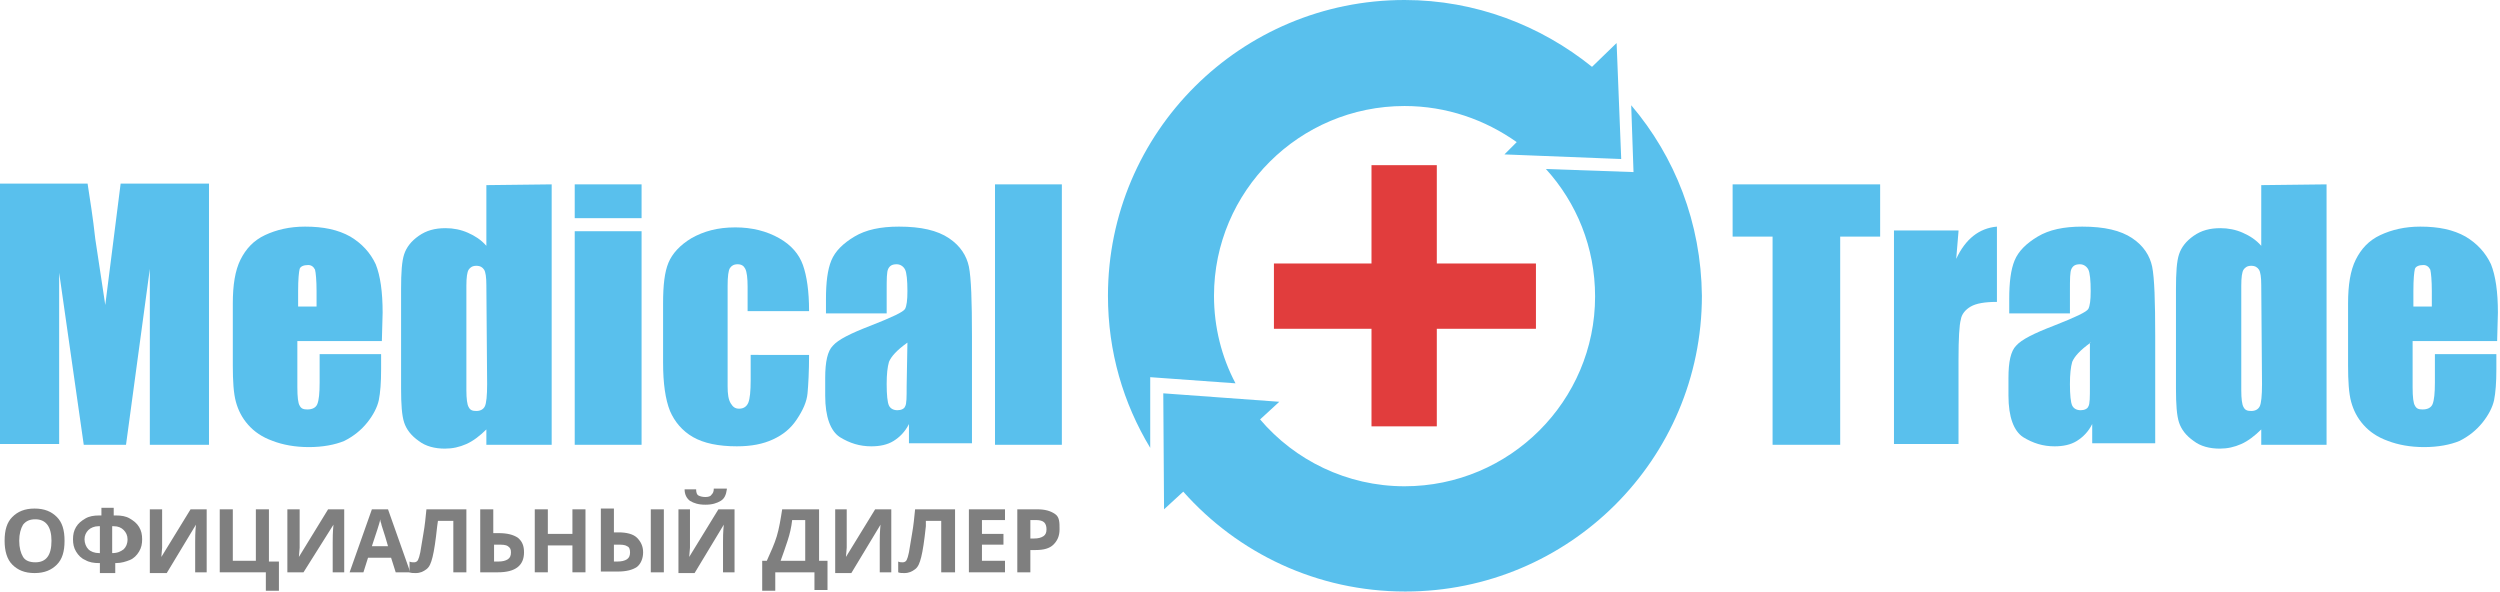 <svg width="224" height="53" viewBox="0 0 224 53" fill="none" xmlns="http://www.w3.org/2000/svg">
<path d="M128.738 14.799H122.886V38.201H128.738V14.799Z" fill="#E13D3D"/>
<path d="M137.62 23.609H114.144V29.459H137.62V23.609Z" fill="#E13D3D"/>
<path fill-rule="evenodd" clip-rule="evenodd" d="M110.701 34.346C109.462 32.006 108.774 29.322 108.774 26.5C108.774 17.139 116.416 9.499 125.847 9.499C129.634 9.499 133.076 10.738 135.898 12.733L134.797 13.835L145.261 14.248L144.848 3.855L142.645 5.988C138.032 2.271 132.181 0 125.847 0C111.183 0 99.273 11.839 99.273 26.5C99.273 31.524 100.65 36.136 103.06 40.128V33.795L110.701 34.346Z" fill="#59C0ED"/>
<path fill-rule="evenodd" clip-rule="evenodd" d="M146.156 9.43L146.363 15.418L138.514 15.143C141.268 18.172 142.92 22.164 142.92 26.569C142.92 35.929 135.279 43.57 125.847 43.57C120.683 43.57 116.002 41.23 112.904 37.581L114.625 35.999L104.23 35.242L104.299 45.635L106.02 44.052C110.908 49.558 117.999 53 125.916 53C140.58 53 152.49 41.161 152.49 26.5C152.421 19.961 150.08 14.041 146.156 9.43Z" fill="#59C0ED"/>
<path fill-rule="evenodd" clip-rule="evenodd" d="M18.726 16.519V39.853H13.425V24.091L11.291 39.853H7.504L5.301 24.435V39.784H0V16.451H7.848C8.055 17.828 8.33 19.479 8.537 21.407L9.432 27.326L10.809 16.451H18.726V16.519Z" fill="#59C0ED"/>
<path fill-rule="evenodd" clip-rule="evenodd" d="M34.215 30.561H26.643V34.691C26.643 35.585 26.711 36.136 26.849 36.343C26.987 36.618 27.194 36.687 27.538 36.687C27.951 36.687 28.295 36.549 28.433 36.205C28.571 35.861 28.639 35.241 28.639 34.278V31.731H34.147V33.108C34.147 34.278 34.078 35.173 33.94 35.861C33.803 36.48 33.458 37.169 32.908 37.857C32.357 38.545 31.668 39.096 30.842 39.509C30.016 39.853 28.915 40.06 27.675 40.06C26.436 40.06 25.334 39.853 24.44 39.509C23.476 39.164 22.788 38.683 22.237 38.063C21.686 37.444 21.341 36.756 21.135 35.998C20.928 35.241 20.86 34.14 20.86 32.764V27.188C20.86 25.537 21.067 24.229 21.548 23.265C22.03 22.301 22.719 21.544 23.751 21.062C24.784 20.581 25.955 20.305 27.331 20.305C28.984 20.305 30.292 20.581 31.393 21.201C32.425 21.82 33.183 22.645 33.665 23.678C34.078 24.711 34.284 26.156 34.284 28.015L34.215 30.561ZM28.364 27.463V26.087C28.364 25.123 28.295 24.435 28.226 24.16C28.089 23.885 27.882 23.746 27.607 23.746C27.194 23.746 26.918 23.884 26.85 24.091C26.781 24.366 26.712 24.986 26.712 26.087V27.463H28.364Z" fill="#59C0ED"/>
<path fill-rule="evenodd" clip-rule="evenodd" d="M49.43 16.519V39.853H43.578V38.476C43.028 39.027 42.408 39.509 41.789 39.784C41.169 40.059 40.55 40.197 39.861 40.197C38.966 40.197 38.14 39.99 37.52 39.509C36.832 39.027 36.419 38.476 36.212 37.857C36.006 37.237 35.937 36.205 35.937 34.828V25.88C35.937 24.435 36.006 23.402 36.212 22.783C36.419 22.163 36.832 21.613 37.52 21.131C38.209 20.649 38.966 20.443 39.93 20.443C40.618 20.443 41.307 20.58 41.926 20.856C42.546 21.131 43.097 21.475 43.578 22.026V16.588L49.43 16.519ZM43.578 25.537C43.578 24.848 43.51 24.366 43.372 24.16C43.234 23.953 43.028 23.815 42.683 23.815C42.339 23.815 42.133 23.953 41.995 24.16C41.858 24.366 41.788 24.848 41.788 25.605V34.966C41.788 35.723 41.858 36.273 41.995 36.48C42.133 36.755 42.339 36.824 42.683 36.824C43.028 36.824 43.303 36.687 43.441 36.411C43.578 36.136 43.647 35.448 43.647 34.415L43.578 25.537Z" fill="#59C0ED"/>
<path fill-rule="evenodd" clip-rule="evenodd" d="M57.485 16.519V19.548H51.495V16.519H57.485ZM57.485 20.718V39.853H51.495V20.718H57.485Z" fill="#59C0ED"/>
<path fill-rule="evenodd" clip-rule="evenodd" d="M72.493 27.876H66.985V25.674C66.985 24.917 66.916 24.366 66.779 24.09C66.641 23.815 66.434 23.678 66.09 23.678C65.746 23.678 65.539 23.815 65.402 24.022C65.264 24.228 65.195 24.779 65.195 25.605V34.621C65.195 35.31 65.264 35.791 65.47 36.136C65.677 36.48 65.884 36.618 66.228 36.618C66.641 36.618 66.916 36.411 67.054 36.067C67.191 35.723 67.26 35.034 67.26 34.071V31.799L72.493 31.8C72.493 33.314 72.424 34.484 72.355 35.241C72.286 35.998 71.942 36.756 71.391 37.581C70.84 38.408 70.152 38.958 69.257 39.371C68.362 39.784 67.329 39.99 66.021 39.99C64.369 39.99 63.061 39.715 62.097 39.164C61.134 38.614 60.445 37.788 60.032 36.824C59.619 35.792 59.412 34.346 59.412 32.488V27.188C59.412 25.536 59.55 24.366 59.894 23.54C60.239 22.714 60.927 21.957 61.96 21.338C63.061 20.718 64.3 20.374 65.884 20.374C67.398 20.374 68.707 20.718 69.808 21.338C70.909 21.957 71.598 22.783 71.942 23.746C72.286 24.71 72.493 26.087 72.493 27.876Z" fill="#59C0ED"/>
<path fill-rule="evenodd" clip-rule="evenodd" d="M79.446 28.083H74.007V26.775C74.007 25.33 74.145 24.16 74.489 23.334C74.833 22.508 75.522 21.819 76.555 21.2C77.588 20.581 78.895 20.305 80.548 20.305C82.544 20.305 83.99 20.649 85.022 21.338C86.055 22.026 86.606 22.921 86.812 23.885C87.019 24.917 87.088 26.982 87.088 30.148V39.715H81.442V37.994C81.098 38.683 80.616 39.164 80.066 39.509C79.514 39.853 78.826 39.991 78.069 39.991C77.036 39.991 76.141 39.715 75.246 39.164C74.42 38.614 73.938 37.375 73.938 35.448V33.865C73.938 32.419 74.145 31.456 74.627 30.974C75.109 30.423 76.21 29.873 78 29.184C79.928 28.427 80.961 27.945 81.098 27.67C81.236 27.394 81.305 26.913 81.305 26.087C81.305 25.123 81.236 24.435 81.098 24.16C80.961 23.885 80.685 23.678 80.341 23.678C79.928 23.678 79.721 23.816 79.584 24.091C79.446 24.366 79.446 24.986 79.446 26.087L79.446 28.083ZM81.305 30.698C80.341 31.387 79.859 31.937 79.653 32.419C79.515 32.901 79.446 33.521 79.446 34.416C79.446 35.379 79.515 36.067 79.653 36.343C79.79 36.618 80.066 36.756 80.41 36.756C80.754 36.756 81.029 36.618 81.098 36.412C81.236 36.205 81.236 35.585 81.236 34.622L81.305 30.698Z" fill="#59C0ED"/>
<path fill-rule="evenodd" clip-rule="evenodd" d="M95.142 16.519V39.853H89.153V16.519H95.142Z" fill="#59C0ED"/>
<path fill-rule="evenodd" clip-rule="evenodd" d="M168.461 16.519V21.2H164.881V39.853H158.823V21.2H155.243V16.519H168.461Z" fill="#59C0ED"/>
<path fill-rule="evenodd" clip-rule="evenodd" d="M175.483 20.718L175.277 23.196C176.103 21.407 177.342 20.443 178.925 20.305V27.05C177.824 27.05 177.067 27.188 176.585 27.463C176.103 27.739 175.759 28.152 175.69 28.634C175.552 29.116 175.483 30.355 175.483 32.213V39.784H169.7V20.649H175.483V20.718Z" fill="#59C0ED"/>
<path fill-rule="evenodd" clip-rule="evenodd" d="M185.466 28.083H180.027V26.775C180.027 25.33 180.165 24.16 180.509 23.334C180.853 22.508 181.542 21.819 182.574 21.2C183.607 20.581 184.915 20.305 186.567 20.305C188.564 20.305 190.01 20.649 191.042 21.338C192.075 22.026 192.626 22.921 192.832 23.885C193.039 24.917 193.107 26.982 193.107 30.148V39.715H187.462V37.994C187.118 38.683 186.636 39.164 186.085 39.509C185.535 39.853 184.846 39.991 184.089 39.991C183.056 39.991 182.161 39.715 181.266 39.164C180.44 38.614 179.958 37.375 179.958 35.448V33.865C179.958 32.419 180.165 31.456 180.646 30.974C181.129 30.423 182.23 29.873 184.02 29.184C185.948 28.427 186.98 27.945 187.118 27.67C187.256 27.394 187.325 26.913 187.325 26.087C187.325 25.123 187.256 24.435 187.118 24.16C186.98 23.885 186.705 23.678 186.361 23.678C185.948 23.678 185.742 23.816 185.604 24.091C185.466 24.366 185.466 24.986 185.466 26.087V28.083ZM187.325 30.698C186.361 31.387 185.879 31.937 185.672 32.419C185.535 32.901 185.466 33.521 185.466 34.416C185.466 35.379 185.535 36.067 185.672 36.343C185.81 36.618 186.086 36.756 186.43 36.756C186.774 36.756 187.049 36.618 187.118 36.412C187.256 36.205 187.256 35.585 187.256 34.622V30.698H187.325Z" fill="#59C0ED"/>
<path fill-rule="evenodd" clip-rule="evenodd" d="M208.46 16.519V39.853H202.608V38.476C202.057 39.027 201.437 39.509 200.818 39.784C200.199 40.059 199.579 40.197 198.891 40.197C197.995 40.197 197.169 39.99 196.55 39.509C195.861 39.027 195.448 38.476 195.242 37.857C195.035 37.237 194.967 36.205 194.967 34.828V25.88C194.967 24.435 195.035 23.402 195.242 22.783C195.448 22.163 195.861 21.613 196.55 21.131C197.238 20.649 197.995 20.443 198.959 20.443C199.648 20.443 200.336 20.58 200.956 20.856C201.575 21.131 202.126 21.475 202.608 22.026V16.588L208.46 16.519ZM202.608 25.537C202.608 24.848 202.539 24.366 202.401 24.16C202.264 23.953 202.057 23.815 201.713 23.815C201.369 23.815 201.162 23.953 201.024 24.16C200.887 24.366 200.818 24.848 200.818 25.605V34.966C200.818 35.723 200.887 36.273 201.024 36.48C201.162 36.755 201.369 36.824 201.713 36.824C202.057 36.824 202.332 36.687 202.47 36.411C202.608 36.136 202.677 35.448 202.677 34.415L202.608 25.537Z" fill="#59C0ED"/>
<path fill-rule="evenodd" clip-rule="evenodd" d="M223.743 30.561H216.17V34.691C216.17 35.585 216.239 36.136 216.377 36.343C216.514 36.618 216.721 36.687 217.066 36.687C217.478 36.687 217.822 36.549 217.961 36.205C218.098 35.861 218.167 35.241 218.167 34.278V31.731H223.674V33.108C223.674 34.278 223.605 35.173 223.468 35.861C223.33 36.48 222.986 37.169 222.435 37.857C221.884 38.545 221.196 39.096 220.37 39.509C219.543 39.853 218.442 40.06 217.203 40.06C215.964 40.06 214.862 39.853 213.967 39.509C213.003 39.164 212.315 38.683 211.764 38.063C211.213 37.444 210.869 36.756 210.662 35.998C210.456 35.241 210.387 34.14 210.387 32.764V27.188C210.387 25.537 210.594 24.229 211.076 23.265C211.558 22.301 212.246 21.544 213.279 21.062C214.312 20.581 215.482 20.305 216.859 20.305C218.511 20.305 219.819 20.581 220.92 21.201C221.953 21.82 222.71 22.645 223.192 23.678C223.605 24.711 223.812 26.156 223.812 28.015L223.743 30.561ZM217.891 27.463V26.087C217.891 25.123 217.822 24.435 217.754 24.16C217.616 23.885 217.409 23.746 217.134 23.746C216.721 23.746 216.446 23.884 216.377 24.091C216.308 24.366 216.239 24.986 216.239 26.087V27.463H217.891Z" fill="#59C0ED"/>
<path fill-rule="evenodd" clip-rule="evenodd" d="M5.783 48.456C5.783 49.42 5.576 50.108 5.095 50.59C4.613 51.072 3.993 51.347 3.098 51.347C2.203 51.347 1.583 51.072 1.102 50.59C0.62 50.108 0.413 49.351 0.413 48.456C0.413 47.493 0.62 46.804 1.102 46.323C1.583 45.841 2.203 45.566 3.098 45.566C3.993 45.566 4.613 45.841 5.095 46.323C5.576 46.804 5.783 47.493 5.783 48.456ZM1.722 48.456C1.722 49.076 1.859 49.558 2.066 49.902C2.272 50.246 2.685 50.383 3.167 50.383C4.131 50.383 4.613 49.764 4.613 48.456C4.613 47.217 4.131 46.529 3.167 46.529C2.685 46.529 2.341 46.667 2.066 47.011C1.859 47.355 1.722 47.837 1.722 48.456Z" fill="#7F7F7F"/>
<path fill-rule="evenodd" clip-rule="evenodd" d="M8.95 51.347V50.452L8.881 50.453C8.399 50.453 7.986 50.384 7.642 50.178C7.298 50.04 7.022 49.764 6.816 49.421C6.609 49.076 6.541 48.732 6.541 48.319C6.541 47.906 6.61 47.562 6.816 47.218C7.022 46.874 7.298 46.667 7.642 46.461C7.986 46.255 8.399 46.186 8.881 46.186L9.087 46.185V45.497L10.189 45.497V46.185L10.395 46.185C10.877 46.185 11.291 46.254 11.635 46.461C11.979 46.667 12.255 46.873 12.461 47.217C12.668 47.561 12.736 47.906 12.736 48.319C12.736 48.732 12.668 49.076 12.461 49.42C12.255 49.764 11.979 50.039 11.635 50.177C11.291 50.314 10.878 50.452 10.395 50.452L10.327 50.453V51.348L8.95 51.347ZM8.95 47.149H8.812C8.468 47.149 8.124 47.287 7.917 47.493C7.711 47.7 7.573 47.975 7.573 48.319C7.573 48.663 7.711 49.007 7.917 49.214C8.124 49.421 8.468 49.558 8.881 49.558H8.95V47.149ZM10.051 49.558C10.533 49.558 10.808 49.42 11.084 49.214C11.291 49.007 11.428 48.732 11.428 48.319C11.428 47.975 11.291 47.7 11.084 47.493C10.877 47.286 10.602 47.148 10.189 47.148L10.051 47.149V49.558Z" fill="#7F7F7F"/>
<path fill-rule="evenodd" clip-rule="evenodd" d="M13.425 45.635H14.526V48.319V49.076L14.457 49.902H14.458L17.074 45.635H18.519V51.279H17.487V48.594C17.487 48.25 17.487 47.7 17.556 47.011L14.939 51.348L13.425 51.347V45.635Z" fill="#7F7F7F"/>
<path fill-rule="evenodd" clip-rule="evenodd" d="M24.164 50.315H24.991V52.931H23.82V51.279H19.689V45.635H20.86V50.246H22.925V45.635H24.096V50.315H24.164Z" fill="#7F7F7F"/>
<path fill-rule="evenodd" clip-rule="evenodd" d="M25.748 45.635H26.849V48.319V49.076L26.781 49.902L29.397 45.635H30.842V51.279H29.81V48.594C29.81 48.25 29.81 47.7 29.879 47.011H29.878L27.194 51.279H25.748V45.635Z" fill="#7F7F7F"/>
<path fill-rule="evenodd" clip-rule="evenodd" d="M35.455 51.279L35.041 49.971H32.976L32.563 51.279H31.325L33.321 45.635H34.766L36.763 51.279H35.455ZM34.766 48.939C34.422 47.7 34.147 47.011 34.147 46.873C34.078 46.736 34.078 46.598 34.078 46.529C34.009 46.873 33.733 47.7 33.321 48.938L34.766 48.939Z" fill="#7F7F7F"/>
<path fill-rule="evenodd" clip-rule="evenodd" d="M41.788 51.279H40.618V46.667H39.241L39.172 47.149C39.035 48.457 38.897 49.351 38.759 49.902C38.622 50.453 38.484 50.797 38.208 51.003C37.933 51.209 37.658 51.347 37.245 51.347C37.038 51.347 36.831 51.347 36.694 51.279V50.315C36.831 50.384 36.969 50.384 37.107 50.384C37.245 50.384 37.382 50.315 37.451 50.177C37.52 50.039 37.589 49.833 37.658 49.489C37.727 49.145 37.795 48.594 37.933 47.837C38.071 47.08 38.14 46.323 38.208 45.634L41.788 45.635V51.279Z" fill="#7F7F7F"/>
<path fill-rule="evenodd" clip-rule="evenodd" d="M46.952 49.489C46.952 50.659 46.195 51.279 44.611 51.279H43.028V45.635H44.198V47.768H44.68C45.437 47.768 45.988 47.906 46.401 48.181C46.814 48.525 46.952 48.939 46.952 49.489ZM44.198 50.315H44.611C45.024 50.315 45.3 50.246 45.506 50.109C45.713 49.971 45.782 49.764 45.782 49.489C45.782 49.214 45.712 49.076 45.506 48.939C45.3 48.801 45.024 48.801 44.542 48.801H44.267V50.315H44.198Z" fill="#7F7F7F"/>
<path fill-rule="evenodd" clip-rule="evenodd" d="M52.528 51.279H51.289V48.87L49.086 48.87V51.279H47.915V45.635H49.086V47.837H51.289V45.635H52.459V51.279H52.528Z" fill="#7F7F7F"/>
<path fill-rule="evenodd" clip-rule="evenodd" d="M57.623 49.489C57.623 50.039 57.416 50.522 57.072 50.797C56.659 51.072 56.108 51.21 55.351 51.21H53.836V45.566H55.007V47.7H55.419C56.108 47.7 56.727 47.837 57.072 48.181C57.416 48.525 57.623 48.939 57.623 49.489ZM54.938 50.315H55.282C55.695 50.315 55.97 50.246 56.177 50.109C56.384 49.971 56.452 49.764 56.452 49.489C56.452 49.214 56.383 49.007 56.177 48.939C55.97 48.801 55.695 48.801 55.282 48.801H55.007V50.315H54.938ZM59.481 51.279H58.311V45.635H59.481V51.279Z" fill="#7F7F7F"/>
<path fill-rule="evenodd" clip-rule="evenodd" d="M60.721 45.635H61.822V48.319V49.076L61.753 49.902H61.753L64.369 45.635H65.815V51.279H64.782V48.594C64.782 48.25 64.782 47.7 64.851 47.011L62.235 51.347L60.789 51.347V45.635H60.721ZM65.126 43.845C65.057 44.327 64.92 44.671 64.576 44.878C64.231 45.084 63.819 45.222 63.199 45.222C62.579 45.222 62.166 45.084 61.822 44.878C61.546 44.671 61.34 44.327 61.34 43.845H62.373C62.373 44.12 62.442 44.327 62.579 44.396C62.717 44.465 62.923 44.533 63.199 44.533C63.474 44.533 63.681 44.464 63.75 44.327C63.887 44.189 63.956 44.051 63.956 43.776H65.126V43.845Z" fill="#7F7F7F"/>
<path fill-rule="evenodd" clip-rule="evenodd" d="M68.293 50.246H68.706C69.05 49.489 69.395 48.732 69.601 48.044C69.808 47.355 69.945 46.529 70.083 45.635H73.388V50.246H74.145V52.862H72.975V51.279H69.464V52.931H68.293V50.246ZM70.978 46.598C70.909 47.218 70.772 47.837 70.565 48.457C70.358 49.076 70.152 49.696 69.945 50.246H72.148V46.598H70.978Z" fill="#7F7F7F"/>
<path fill-rule="evenodd" clip-rule="evenodd" d="M74.765 45.635H75.866V48.319V49.076L75.797 49.902L78.413 45.635H79.859V51.279H78.826V48.594C78.826 48.25 78.826 47.7 78.895 47.011L76.279 51.348L74.833 51.347V45.635H74.765Z" fill="#7F7F7F"/>
<path fill-rule="evenodd" clip-rule="evenodd" d="M85.573 51.279H84.334V46.667H82.957V47.149C82.82 48.457 82.682 49.351 82.544 49.902C82.406 50.453 82.269 50.797 81.993 51.003C81.718 51.209 81.442 51.347 81.029 51.347C80.823 51.347 80.616 51.347 80.479 51.279V50.315C80.616 50.384 80.754 50.384 80.892 50.384C81.029 50.384 81.167 50.315 81.236 50.177C81.305 50.039 81.374 49.833 81.442 49.489C81.512 49.145 81.58 48.594 81.718 47.837C81.855 47.08 81.924 46.323 81.993 45.634L85.573 45.635V51.279Z" fill="#7F7F7F"/>
<path fill-rule="evenodd" clip-rule="evenodd" d="M90.048 51.279H86.813V45.635H90.048V46.598H87.983V47.837H89.91V48.801H87.983V50.246H90.048V51.279Z" fill="#7F7F7F"/>
<path fill-rule="evenodd" clip-rule="evenodd" d="M94.936 47.424C94.936 48.044 94.73 48.457 94.385 48.801C94.041 49.145 93.49 49.283 92.802 49.283H92.32V51.279H91.15V45.635H92.939C93.628 45.635 94.11 45.772 94.523 46.048C94.936 46.323 94.936 46.805 94.936 47.424ZM92.251 48.25H92.664C93.008 48.25 93.283 48.181 93.49 48.044C93.697 47.906 93.766 47.7 93.766 47.424C93.766 47.149 93.696 46.943 93.559 46.805C93.421 46.667 93.146 46.598 92.87 46.598H92.32V48.25H92.251Z" fill="#7F7F7F"/>
</svg>
